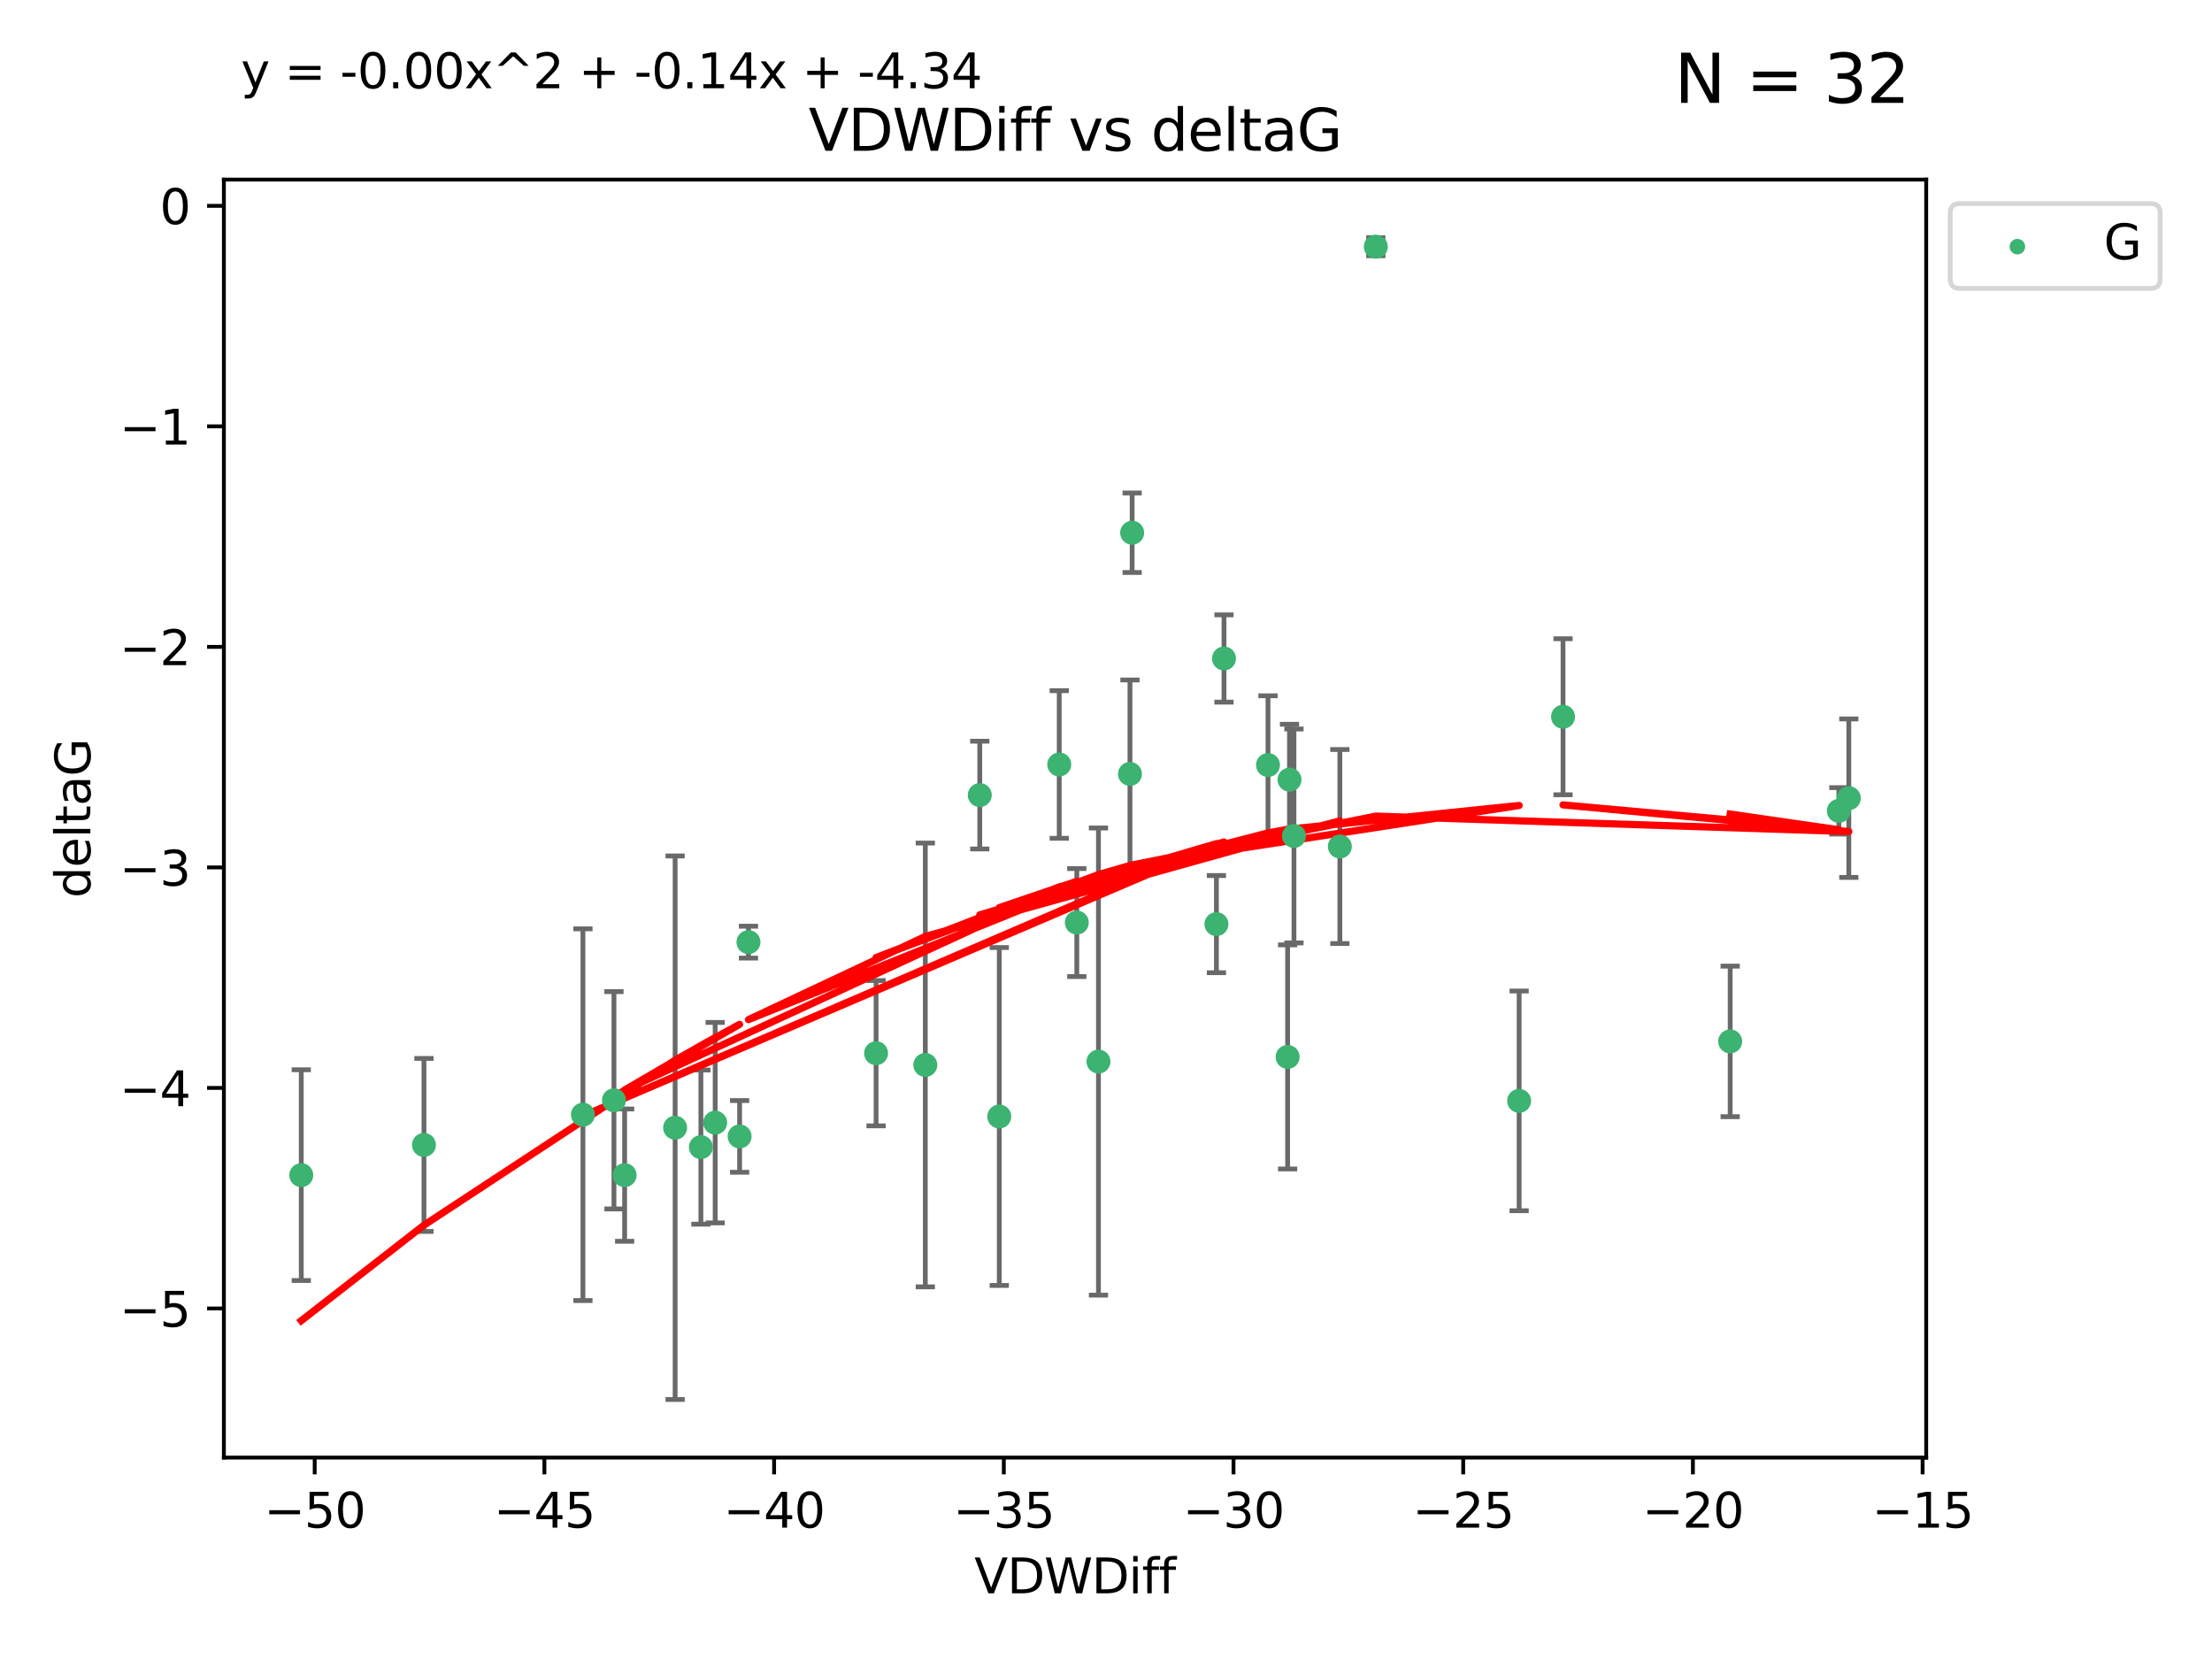 <?xml version="1.0" encoding="utf-8" standalone="no"?>
<!DOCTYPE svg PUBLIC "-//W3C//DTD SVG 1.1//EN"
  "http://www.w3.org/Graphics/SVG/1.1/DTD/svg11.dtd">
<svg xmlns:xlink="http://www.w3.org/1999/xlink" width="460.8pt" height="345.6pt" viewBox="0 0 460.8 345.6" xmlns="http://www.w3.org/2000/svg" version="1.1">
 <defs>
  <style type="text/css">*{stroke-linejoin: round; stroke-linecap: butt}</style>
 </defs>
 <g id="figure_1">
  <g id="patch_1">
   <path d="M 0 345.6 
L 460.8 345.6 
L 460.8 0 
L 0 0 
z
" style="fill: #ffffff"/>
  </g>
  <g id="axes_1">
   <g id="patch_2">
    <path d="M 46.64 303.64 
L 401.26 303.64 
L 401.26 37.411 
L 46.64 37.411 
z
" style="fill: #ffffff"/>
   </g>
   <g id="PathCollection_1">
    <defs>
     <path id="md0dbd4597b" d="M 0 1.118 
C 0.297 1.118 0.581 1 0.791 0.791 
C 1 0.581 1.118 0.297 1.118 0 
C 1.118 -0.297 1 -0.581 0.791 -0.791 
C 0.581 -1 0.297 -1.118 0 -1.118 
C -0.297 -1.118 -0.581 -1 -0.791 -0.791 
C -1 -0.581 -1.118 -0.297 -1.118 0 
C -1.118 0.297 -1 0.581 -0.791 0.791 
C -0.581 1 -0.297 1.118 0 1.118 
z
" style="stroke: #3cb371"/>
    </defs>
    <g clip-path="url(#p72279ca27c)">
     <use xlink:href="#md0dbd4597b" x="62.759" y="244.801" style="fill: #3cb371; stroke: #3cb371"/>
     <use xlink:href="#md0dbd4597b" x="88.318" y="238.51" style="fill: #3cb371; stroke: #3cb371"/>
     <use xlink:href="#md0dbd4597b" x="140.64" y="234.926" style="fill: #3cb371; stroke: #3cb371"/>
     <use xlink:href="#md0dbd4597b" x="148.983" y="233.872" style="fill: #3cb371; stroke: #3cb371"/>
     <use xlink:href="#md0dbd4597b" x="127.897" y="229.207" style="fill: #3cb371; stroke: #3cb371"/>
     <use xlink:href="#md0dbd4597b" x="154.075" y="236.736" style="fill: #3cb371; stroke: #3cb371"/>
     <use xlink:href="#md0dbd4597b" x="146.008" y="238.966" style="fill: #3cb371; stroke: #3cb371"/>
     <use xlink:href="#md0dbd4597b" x="130.122" y="244.803" style="fill: #3cb371; stroke: #3cb371"/>
     <use xlink:href="#md0dbd4597b" x="224.318" y="192.187" style="fill: #3cb371; stroke: #3cb371"/>
     <use xlink:href="#md0dbd4597b" x="208.168" y="232.587" style="fill: #3cb371; stroke: #3cb371"/>
     <use xlink:href="#md0dbd4597b" x="253.406" y="192.513" style="fill: #3cb371; stroke: #3cb371"/>
     <use xlink:href="#md0dbd4597b" x="121.435" y="232.207" style="fill: #3cb371; stroke: #3cb371"/>
     <use xlink:href="#md0dbd4597b" x="254.98" y="137.174" style="fill: #3cb371; stroke: #3cb371"/>
     <use xlink:href="#md0dbd4597b" x="204.103" y="165.628" style="fill: #3cb371; stroke: #3cb371"/>
     <use xlink:href="#md0dbd4597b" x="279.118" y="176.344" style="fill: #3cb371; stroke: #3cb371"/>
     <use xlink:href="#md0dbd4597b" x="192.76" y="221.848" style="fill: #3cb371; stroke: #3cb371"/>
     <use xlink:href="#md0dbd4597b" x="155.92" y="196.265" style="fill: #3cb371; stroke: #3cb371"/>
     <use xlink:href="#md0dbd4597b" x="235.847" y="110.983" style="fill: #3cb371; stroke: #3cb371"/>
     <use xlink:href="#md0dbd4597b" x="228.83" y="221.145" style="fill: #3cb371; stroke: #3cb371"/>
     <use xlink:href="#md0dbd4597b" x="182.503" y="219.405" style="fill: #3cb371; stroke: #3cb371"/>
     <use xlink:href="#md0dbd4597b" x="220.658" y="159.258" style="fill: #3cb371; stroke: #3cb371"/>
     <use xlink:href="#md0dbd4597b" x="264.146" y="159.368" style="fill: #3cb371; stroke: #3cb371"/>
     <use xlink:href="#md0dbd4597b" x="269.555" y="174.144" style="fill: #3cb371; stroke: #3cb371"/>
     <use xlink:href="#md0dbd4597b" x="268.628" y="162.417" style="fill: #3cb371; stroke: #3cb371"/>
     <use xlink:href="#md0dbd4597b" x="268.236" y="220.179" style="fill: #3cb371; stroke: #3cb371"/>
     <use xlink:href="#md0dbd4597b" x="316.463" y="229.332" style="fill: #3cb371; stroke: #3cb371"/>
     <use xlink:href="#md0dbd4597b" x="235.392" y="161.225" style="fill: #3cb371; stroke: #3cb371"/>
     <use xlink:href="#md0dbd4597b" x="286.605" y="51.392" style="fill: #3cb371; stroke: #3cb371"/>
     <use xlink:href="#md0dbd4597b" x="385.141" y="166.276" style="fill: #3cb371; stroke: #3cb371"/>
     <use xlink:href="#md0dbd4597b" x="325.607" y="149.313" style="fill: #3cb371; stroke: #3cb371"/>
     <use xlink:href="#md0dbd4597b" x="383.065" y="168.916" style="fill: #3cb371; stroke: #3cb371"/>
     <use xlink:href="#md0dbd4597b" x="360.427" y="216.946" style="fill: #3cb371; stroke: #3cb371"/>
    </g>
   </g>
   <g id="matplotlib.axis_1">
    <g id="xtick_1">
     <g id="line2d_1">
      <defs>
       <path id="m454389c5bf" d="M 0 0 
L 0 3.5 
" style="stroke: #000000; stroke-width: 0.8"/>
      </defs>
      <g>
       <use xlink:href="#m454389c5bf" x="65.558" y="303.64" style="stroke: #000000; stroke-width: 0.8"/>
      </g>
     </g>
     <g id="text_1">
      <!-- −50 -->
      <g transform="translate(55.006 318.238)scale(0.1 -0.1)">
       <defs>
        <path id="DejaVuSans-2212" d="M 678 2272 
L 4684 2272 
L 4684 1741 
L 678 1741 
L 678 2272 
z
" transform="scale(0.016)"/>
        <path id="DejaVuSans-35" d="M 691 4666 
L 3169 4666 
L 3169 4134 
L 1269 4134 
L 1269 2991 
Q 1406 3038 1543 3061 
Q 1681 3084 1819 3084 
Q 2600 3084 3056 2656 
Q 3513 2228 3513 1497 
Q 3513 744 3044 326 
Q 2575 -91 1722 -91 
Q 1428 -91 1123 -41 
Q 819 9 494 109 
L 494 744 
Q 775 591 1075 516 
Q 1375 441 1709 441 
Q 2250 441 2565 725 
Q 2881 1009 2881 1497 
Q 2881 1984 2565 2268 
Q 2250 2553 1709 2553 
Q 1456 2553 1204 2497 
Q 953 2441 691 2322 
L 691 4666 
z
" transform="scale(0.016)"/>
        <path id="DejaVuSans-30" d="M 2034 4250 
Q 1547 4250 1301 3770 
Q 1056 3291 1056 2328 
Q 1056 1369 1301 889 
Q 1547 409 2034 409 
Q 2525 409 2770 889 
Q 3016 1369 3016 2328 
Q 3016 3291 2770 3770 
Q 2525 4250 2034 4250 
z
M 2034 4750 
Q 2819 4750 3233 4129 
Q 3647 3509 3647 2328 
Q 3647 1150 3233 529 
Q 2819 -91 2034 -91 
Q 1250 -91 836 529 
Q 422 1150 422 2328 
Q 422 3509 836 4129 
Q 1250 4750 2034 4750 
z
" transform="scale(0.016)"/>
       </defs>
       <use xlink:href="#DejaVuSans-2212"/>
       <use xlink:href="#DejaVuSans-35" x="83.789"/>
       <use xlink:href="#DejaVuSans-30" x="147.412"/>
      </g>
     </g>
    </g>
    <g id="xtick_2">
     <g id="line2d_2">
      <g>
       <use xlink:href="#m454389c5bf" x="113.409" y="303.64" style="stroke: #000000; stroke-width: 0.8"/>
      </g>
     </g>
     <g id="text_2">
      <!-- −45 -->
      <g transform="translate(102.857 318.238)scale(0.1 -0.1)">
       <defs>
        <path id="DejaVuSans-34" d="M 2419 4116 
L 825 1625 
L 2419 1625 
L 2419 4116 
z
M 2253 4666 
L 3047 4666 
L 3047 1625 
L 3713 1625 
L 3713 1100 
L 3047 1100 
L 3047 0 
L 2419 0 
L 2419 1100 
L 313 1100 
L 313 1709 
L 2253 4666 
z
" transform="scale(0.016)"/>
       </defs>
       <use xlink:href="#DejaVuSans-2212"/>
       <use xlink:href="#DejaVuSans-34" x="83.789"/>
       <use xlink:href="#DejaVuSans-35" x="147.412"/>
      </g>
     </g>
    </g>
    <g id="xtick_3">
     <g id="line2d_3">
      <g>
       <use xlink:href="#m454389c5bf" x="161.26" y="303.64" style="stroke: #000000; stroke-width: 0.8"/>
      </g>
     </g>
     <g id="text_3">
      <!-- −40 -->
      <g transform="translate(150.708 318.238)scale(0.1 -0.1)">
       <use xlink:href="#DejaVuSans-2212"/>
       <use xlink:href="#DejaVuSans-34" x="83.789"/>
       <use xlink:href="#DejaVuSans-30" x="147.412"/>
      </g>
     </g>
    </g>
    <g id="xtick_4">
     <g id="line2d_4">
      <g>
       <use xlink:href="#m454389c5bf" x="209.111" y="303.64" style="stroke: #000000; stroke-width: 0.8"/>
      </g>
     </g>
     <g id="text_4">
      <!-- −35 -->
      <g transform="translate(198.559 318.238)scale(0.1 -0.1)">
       <defs>
        <path id="DejaVuSans-33" d="M 2597 2516 
Q 3050 2419 3304 2112 
Q 3559 1806 3559 1356 
Q 3559 666 3084 287 
Q 2609 -91 1734 -91 
Q 1441 -91 1130 -33 
Q 819 25 488 141 
L 488 750 
Q 750 597 1062 519 
Q 1375 441 1716 441 
Q 2309 441 2620 675 
Q 2931 909 2931 1356 
Q 2931 1769 2642 2001 
Q 2353 2234 1838 2234 
L 1294 2234 
L 1294 2753 
L 1863 2753 
Q 2328 2753 2575 2939 
Q 2822 3125 2822 3475 
Q 2822 3834 2567 4026 
Q 2313 4219 1838 4219 
Q 1578 4219 1281 4162 
Q 984 4106 628 3988 
L 628 4550 
Q 988 4650 1302 4700 
Q 1616 4750 1894 4750 
Q 2613 4750 3031 4423 
Q 3450 4097 3450 3541 
Q 3450 3153 3228 2886 
Q 3006 2619 2597 2516 
z
" transform="scale(0.016)"/>
       </defs>
       <use xlink:href="#DejaVuSans-2212"/>
       <use xlink:href="#DejaVuSans-33" x="83.789"/>
       <use xlink:href="#DejaVuSans-35" x="147.412"/>
      </g>
     </g>
    </g>
    <g id="xtick_5">
     <g id="line2d_5">
      <g>
       <use xlink:href="#m454389c5bf" x="256.962" y="303.64" style="stroke: #000000; stroke-width: 0.8"/>
      </g>
     </g>
     <g id="text_5">
      <!-- −30 -->
      <g transform="translate(246.41 318.238)scale(0.1 -0.1)">
       <use xlink:href="#DejaVuSans-2212"/>
       <use xlink:href="#DejaVuSans-33" x="83.789"/>
       <use xlink:href="#DejaVuSans-30" x="147.412"/>
      </g>
     </g>
    </g>
    <g id="xtick_6">
     <g id="line2d_6">
      <g>
       <use xlink:href="#m454389c5bf" x="304.813" y="303.64" style="stroke: #000000; stroke-width: 0.8"/>
      </g>
     </g>
     <g id="text_6">
      <!-- −25 -->
      <g transform="translate(294.261 318.238)scale(0.1 -0.1)">
       <defs>
        <path id="DejaVuSans-32" d="M 1228 531 
L 3431 531 
L 3431 0 
L 469 0 
L 469 531 
Q 828 903 1448 1529 
Q 2069 2156 2228 2338 
Q 2531 2678 2651 2914 
Q 2772 3150 2772 3378 
Q 2772 3750 2511 3984 
Q 2250 4219 1831 4219 
Q 1534 4219 1204 4116 
Q 875 4013 500 3803 
L 500 4441 
Q 881 4594 1212 4672 
Q 1544 4750 1819 4750 
Q 2544 4750 2975 4387 
Q 3406 4025 3406 3419 
Q 3406 3131 3298 2873 
Q 3191 2616 2906 2266 
Q 2828 2175 2409 1742 
Q 1991 1309 1228 531 
z
" transform="scale(0.016)"/>
       </defs>
       <use xlink:href="#DejaVuSans-2212"/>
       <use xlink:href="#DejaVuSans-32" x="83.789"/>
       <use xlink:href="#DejaVuSans-35" x="147.412"/>
      </g>
     </g>
    </g>
    <g id="xtick_7">
     <g id="line2d_7">
      <g>
       <use xlink:href="#m454389c5bf" x="352.664" y="303.64" style="stroke: #000000; stroke-width: 0.8"/>
      </g>
     </g>
     <g id="text_7">
      <!-- −20 -->
      <g transform="translate(342.112 318.238)scale(0.1 -0.1)">
       <use xlink:href="#DejaVuSans-2212"/>
       <use xlink:href="#DejaVuSans-32" x="83.789"/>
       <use xlink:href="#DejaVuSans-30" x="147.412"/>
      </g>
     </g>
    </g>
    <g id="xtick_8">
     <g id="line2d_8">
      <g>
       <use xlink:href="#m454389c5bf" x="400.515" y="303.64" style="stroke: #000000; stroke-width: 0.8"/>
      </g>
     </g>
     <g id="text_8">
      <!-- −15 -->
      <g transform="translate(389.963 318.238)scale(0.1 -0.1)">
       <defs>
        <path id="DejaVuSans-31" d="M 794 531 
L 1825 531 
L 1825 4091 
L 703 3866 
L 703 4441 
L 1819 4666 
L 2450 4666 
L 2450 531 
L 3481 531 
L 3481 0 
L 794 0 
L 794 531 
z
" transform="scale(0.016)"/>
       </defs>
       <use xlink:href="#DejaVuSans-2212"/>
       <use xlink:href="#DejaVuSans-31" x="83.789"/>
       <use xlink:href="#DejaVuSans-35" x="147.412"/>
      </g>
     </g>
    </g>
    <g id="text_9">
     <!-- VDWDiff -->
     <g transform="translate(202.977 331.917)scale(0.1 -0.1)">
      <defs>
       <path id="DejaVuSans-56" d="M 1831 0 
L 50 4666 
L 709 4666 
L 2188 738 
L 3669 4666 
L 4325 4666 
L 2547 0 
L 1831 0 
z
" transform="scale(0.016)"/>
       <path id="DejaVuSans-44" d="M 1259 4147 
L 1259 519 
L 2022 519 
Q 2988 519 3436 956 
Q 3884 1394 3884 2338 
Q 3884 3275 3436 3711 
Q 2988 4147 2022 4147 
L 1259 4147 
z
M 628 4666 
L 1925 4666 
Q 3281 4666 3915 4102 
Q 4550 3538 4550 2338 
Q 4550 1131 3912 565 
Q 3275 0 1925 0 
L 628 0 
L 628 4666 
z
" transform="scale(0.016)"/>
       <path id="DejaVuSans-57" d="M 213 4666 
L 850 4666 
L 1831 722 
L 2809 4666 
L 3519 4666 
L 4500 722 
L 5478 4666 
L 6119 4666 
L 4947 0 
L 4153 0 
L 3169 4050 
L 2175 0 
L 1381 0 
L 213 4666 
z
" transform="scale(0.016)"/>
       <path id="DejaVuSans-69" d="M 603 3500 
L 1178 3500 
L 1178 0 
L 603 0 
L 603 3500 
z
M 603 4863 
L 1178 4863 
L 1178 4134 
L 603 4134 
L 603 4863 
z
" transform="scale(0.016)"/>
       <path id="DejaVuSans-66" d="M 2375 4863 
L 2375 4384 
L 1825 4384 
Q 1516 4384 1395 4259 
Q 1275 4134 1275 3809 
L 1275 3500 
L 2222 3500 
L 2222 3053 
L 1275 3053 
L 1275 0 
L 697 0 
L 697 3053 
L 147 3053 
L 147 3500 
L 697 3500 
L 697 3744 
Q 697 4328 969 4595 
Q 1241 4863 1831 4863 
L 2375 4863 
z
" transform="scale(0.016)"/>
      </defs>
      <use xlink:href="#DejaVuSans-56"/>
      <use xlink:href="#DejaVuSans-44" x="68.408"/>
      <use xlink:href="#DejaVuSans-57" x="145.41"/>
      <use xlink:href="#DejaVuSans-44" x="244.287"/>
      <use xlink:href="#DejaVuSans-69" x="321.289"/>
      <use xlink:href="#DejaVuSans-66" x="349.072"/>
      <use xlink:href="#DejaVuSans-66" x="384.277"/>
     </g>
    </g>
   </g>
   <g id="matplotlib.axis_2">
    <g id="ytick_1">
     <g id="line2d_9">
      <defs>
       <path id="m880ad19497" d="M 0 0 
L -3.5 0 
" style="stroke: #000000; stroke-width: 0.8"/>
      </defs>
      <g>
       <use xlink:href="#m880ad19497" x="46.64" y="272.58" style="stroke: #000000; stroke-width: 0.8"/>
      </g>
     </g>
     <g id="text_10">
      <!-- −5 -->
      <g transform="translate(24.898 276.379)scale(0.1 -0.1)">
       <use xlink:href="#DejaVuSans-2212"/>
       <use xlink:href="#DejaVuSans-35" x="83.789"/>
      </g>
     </g>
    </g>
    <g id="ytick_2">
     <g id="line2d_10">
      <g>
       <use xlink:href="#m880ad19497" x="46.64" y="226.639" style="stroke: #000000; stroke-width: 0.8"/>
      </g>
     </g>
     <g id="text_11">
      <!-- −4 -->
      <g transform="translate(24.898 230.438)scale(0.1 -0.1)">
       <use xlink:href="#DejaVuSans-2212"/>
       <use xlink:href="#DejaVuSans-34" x="83.789"/>
      </g>
     </g>
    </g>
    <g id="ytick_3">
     <g id="line2d_11">
      <g>
       <use xlink:href="#m880ad19497" x="46.64" y="180.698" style="stroke: #000000; stroke-width: 0.8"/>
      </g>
     </g>
     <g id="text_12">
      <!-- −3 -->
      <g transform="translate(24.898 184.498)scale(0.1 -0.1)">
       <use xlink:href="#DejaVuSans-2212"/>
       <use xlink:href="#DejaVuSans-33" x="83.789"/>
      </g>
     </g>
    </g>
    <g id="ytick_4">
     <g id="line2d_12">
      <g>
       <use xlink:href="#m880ad19497" x="46.64" y="134.758" style="stroke: #000000; stroke-width: 0.8"/>
      </g>
     </g>
     <g id="text_13">
      <!-- −2 -->
      <g transform="translate(24.898 138.557)scale(0.1 -0.1)">
       <use xlink:href="#DejaVuSans-2212"/>
       <use xlink:href="#DejaVuSans-32" x="83.789"/>
      </g>
     </g>
    </g>
    <g id="ytick_5">
     <g id="line2d_13">
      <g>
       <use xlink:href="#m880ad19497" x="46.64" y="88.817" style="stroke: #000000; stroke-width: 0.8"/>
      </g>
     </g>
     <g id="text_14">
      <!-- −1 -->
      <g transform="translate(24.898 92.616)scale(0.1 -0.1)">
       <use xlink:href="#DejaVuSans-2212"/>
       <use xlink:href="#DejaVuSans-31" x="83.789"/>
      </g>
     </g>
    </g>
    <g id="ytick_6">
     <g id="line2d_14">
      <g>
       <use xlink:href="#m880ad19497" x="46.64" y="42.876" style="stroke: #000000; stroke-width: 0.8"/>
      </g>
     </g>
     <g id="text_15">
      <!-- 0 -->
      <g transform="translate(33.278 46.676)scale(0.1 -0.1)">
       <use xlink:href="#DejaVuSans-30"/>
      </g>
     </g>
    </g>
    <g id="text_16">
     <!-- deltaG -->
     <g transform="translate(18.818 187.064)rotate(-90)scale(0.1 -0.1)">
      <defs>
       <path id="DejaVuSans-64" d="M 2906 2969 
L 2906 4863 
L 3481 4863 
L 3481 0 
L 2906 0 
L 2906 525 
Q 2725 213 2448 61 
Q 2172 -91 1784 -91 
Q 1150 -91 751 415 
Q 353 922 353 1747 
Q 353 2572 751 3078 
Q 1150 3584 1784 3584 
Q 2172 3584 2448 3432 
Q 2725 3281 2906 2969 
z
M 947 1747 
Q 947 1113 1208 752 
Q 1469 391 1925 391 
Q 2381 391 2643 752 
Q 2906 1113 2906 1747 
Q 2906 2381 2643 2742 
Q 2381 3103 1925 3103 
Q 1469 3103 1208 2742 
Q 947 2381 947 1747 
z
" transform="scale(0.016)"/>
       <path id="DejaVuSans-65" d="M 3597 1894 
L 3597 1613 
L 953 1613 
Q 991 1019 1311 708 
Q 1631 397 2203 397 
Q 2534 397 2845 478 
Q 3156 559 3463 722 
L 3463 178 
Q 3153 47 2828 -22 
Q 2503 -91 2169 -91 
Q 1331 -91 842 396 
Q 353 884 353 1716 
Q 353 2575 817 3079 
Q 1281 3584 2069 3584 
Q 2775 3584 3186 3129 
Q 3597 2675 3597 1894 
z
M 3022 2063 
Q 3016 2534 2758 2815 
Q 2500 3097 2075 3097 
Q 1594 3097 1305 2825 
Q 1016 2553 972 2059 
L 3022 2063 
z
" transform="scale(0.016)"/>
       <path id="DejaVuSans-6c" d="M 603 4863 
L 1178 4863 
L 1178 0 
L 603 0 
L 603 4863 
z
" transform="scale(0.016)"/>
       <path id="DejaVuSans-74" d="M 1172 4494 
L 1172 3500 
L 2356 3500 
L 2356 3053 
L 1172 3053 
L 1172 1153 
Q 1172 725 1289 603 
Q 1406 481 1766 481 
L 2356 481 
L 2356 0 
L 1766 0 
Q 1100 0 847 248 
Q 594 497 594 1153 
L 594 3053 
L 172 3053 
L 172 3500 
L 594 3500 
L 594 4494 
L 1172 4494 
z
" transform="scale(0.016)"/>
       <path id="DejaVuSans-61" d="M 2194 1759 
Q 1497 1759 1228 1600 
Q 959 1441 959 1056 
Q 959 750 1161 570 
Q 1363 391 1709 391 
Q 2188 391 2477 730 
Q 2766 1069 2766 1631 
L 2766 1759 
L 2194 1759 
z
M 3341 1997 
L 3341 0 
L 2766 0 
L 2766 531 
Q 2569 213 2275 61 
Q 1981 -91 1556 -91 
Q 1019 -91 701 211 
Q 384 513 384 1019 
Q 384 1609 779 1909 
Q 1175 2209 1959 2209 
L 2766 2209 
L 2766 2266 
Q 2766 2663 2505 2880 
Q 2244 3097 1772 3097 
Q 1472 3097 1187 3025 
Q 903 2953 641 2809 
L 641 3341 
Q 956 3463 1253 3523 
Q 1550 3584 1831 3584 
Q 2591 3584 2966 3190 
Q 3341 2797 3341 1997 
z
" transform="scale(0.016)"/>
       <path id="DejaVuSans-47" d="M 3809 666 
L 3809 1919 
L 2778 1919 
L 2778 2438 
L 4434 2438 
L 4434 434 
Q 4069 175 3628 42 
Q 3188 -91 2688 -91 
Q 1594 -91 976 548 
Q 359 1188 359 2328 
Q 359 3472 976 4111 
Q 1594 4750 2688 4750 
Q 3144 4750 3555 4637 
Q 3966 4525 4313 4306 
L 4313 3634 
Q 3963 3931 3569 4081 
Q 3175 4231 2741 4231 
Q 1884 4231 1454 3753 
Q 1025 3275 1025 2328 
Q 1025 1384 1454 906 
Q 1884 428 2741 428 
Q 3075 428 3337 486 
Q 3600 544 3809 666 
z
" transform="scale(0.016)"/>
      </defs>
      <use xlink:href="#DejaVuSans-64"/>
      <use xlink:href="#DejaVuSans-65" x="63.477"/>
      <use xlink:href="#DejaVuSans-6c" x="125"/>
      <use xlink:href="#DejaVuSans-74" x="152.783"/>
      <use xlink:href="#DejaVuSans-61" x="191.992"/>
      <use xlink:href="#DejaVuSans-47" x="253.271"/>
     </g>
    </g>
   </g>
   <g id="LineCollection_1">
    <path d="M 62.759 266.756 
L 62.759 222.846 
" clip-path="url(#p72279ca27c)" style="fill: none; stroke: #696969"/>
    <path d="M 88.318 256.53 
L 88.318 220.491 
" clip-path="url(#p72279ca27c)" style="fill: none; stroke: #696969"/>
    <path d="M 140.64 291.539 
L 140.64 178.313 
" clip-path="url(#p72279ca27c)" style="fill: none; stroke: #696969"/>
    <path d="M 148.983 254.752 
L 148.983 212.992 
" clip-path="url(#p72279ca27c)" style="fill: none; stroke: #696969"/>
    <path d="M 127.897 251.842 
L 127.897 206.572 
" clip-path="url(#p72279ca27c)" style="fill: none; stroke: #696969"/>
    <path d="M 154.075 244.208 
L 154.075 229.264 
" clip-path="url(#p72279ca27c)" style="fill: none; stroke: #696969"/>
    <path d="M 146.008 255.018 
L 146.008 222.914 
" clip-path="url(#p72279ca27c)" style="fill: none; stroke: #696969"/>
    <path d="M 130.122 258.582 
L 130.122 231.024 
" clip-path="url(#p72279ca27c)" style="fill: none; stroke: #696969"/>
    <path d="M 224.318 203.432 
L 224.318 180.942 
" clip-path="url(#p72279ca27c)" style="fill: none; stroke: #696969"/>
    <path d="M 208.168 267.782 
L 208.168 197.392 
" clip-path="url(#p72279ca27c)" style="fill: none; stroke: #696969"/>
    <path d="M 253.406 202.633 
L 253.406 182.392 
" clip-path="url(#p72279ca27c)" style="fill: none; stroke: #696969"/>
    <path d="M 121.435 270.925 
L 121.435 193.49 
" clip-path="url(#p72279ca27c)" style="fill: none; stroke: #696969"/>
    <path d="M 254.98 146.264 
L 254.98 128.083 
" clip-path="url(#p72279ca27c)" style="fill: none; stroke: #696969"/>
    <path d="M 204.103 176.852 
L 204.103 154.404 
" clip-path="url(#p72279ca27c)" style="fill: none; stroke: #696969"/>
    <path d="M 279.118 196.549 
L 279.118 156.139 
" clip-path="url(#p72279ca27c)" style="fill: none; stroke: #696969"/>
    <path d="M 192.76 268.073 
L 192.76 175.623 
" clip-path="url(#p72279ca27c)" style="fill: none; stroke: #696969"/>
    <path d="M 155.92 199.585 
L 155.92 192.945 
" clip-path="url(#p72279ca27c)" style="fill: none; stroke: #696969"/>
    <path d="M 235.847 119.265 
L 235.847 102.7 
" clip-path="url(#p72279ca27c)" style="fill: none; stroke: #696969"/>
    <path d="M 228.83 269.803 
L 228.83 172.488 
" clip-path="url(#p72279ca27c)" style="fill: none; stroke: #696969"/>
    <path d="M 182.503 234.537 
L 182.503 204.273 
" clip-path="url(#p72279ca27c)" style="fill: none; stroke: #696969"/>
    <path d="M 220.658 174.634 
L 220.658 143.881 
" clip-path="url(#p72279ca27c)" style="fill: none; stroke: #696969"/>
    <path d="M 264.146 173.789 
L 264.146 144.947 
" clip-path="url(#p72279ca27c)" style="fill: none; stroke: #696969"/>
    <path d="M 269.555 196.426 
L 269.555 151.862 
" clip-path="url(#p72279ca27c)" style="fill: none; stroke: #696969"/>
    <path d="M 268.628 173.959 
L 268.628 150.875 
" clip-path="url(#p72279ca27c)" style="fill: none; stroke: #696969"/>
    <path d="M 268.236 243.521 
L 268.236 196.837 
" clip-path="url(#p72279ca27c)" style="fill: none; stroke: #696969"/>
    <path d="M 316.463 252.215 
L 316.463 206.448 
" clip-path="url(#p72279ca27c)" style="fill: none; stroke: #696969"/>
    <path d="M 235.392 180.799 
L 235.392 141.651 
" clip-path="url(#p72279ca27c)" style="fill: none; stroke: #696969"/>
    <path d="M 286.605 53.271 
L 286.605 49.513 
" clip-path="url(#p72279ca27c)" style="fill: none; stroke: #696969"/>
    <path d="M 385.141 182.785 
L 385.141 149.766 
" clip-path="url(#p72279ca27c)" style="fill: none; stroke: #696969"/>
    <path d="M 325.607 165.563 
L 325.607 133.062 
" clip-path="url(#p72279ca27c)" style="fill: none; stroke: #696969"/>
    <path d="M 383.065 173.755 
L 383.065 164.078 
" clip-path="url(#p72279ca27c)" style="fill: none; stroke: #696969"/>
    <path d="M 360.427 232.625 
L 360.427 201.266 
" clip-path="url(#p72279ca27c)" style="fill: none; stroke: #696969"/>
   </g>
   <g id="line2d_15">
    <defs>
     <path id="ma3430cb677" d="M 2 0 
L -2 -0 
" style="stroke: #696969"/>
    </defs>
    <g clip-path="url(#p72279ca27c)">
     <use xlink:href="#ma3430cb677" x="62.759" y="266.756" style="fill: #696969; stroke: #696969"/>
     <use xlink:href="#ma3430cb677" x="88.318" y="256.53" style="fill: #696969; stroke: #696969"/>
     <use xlink:href="#ma3430cb677" x="140.64" y="291.539" style="fill: #696969; stroke: #696969"/>
     <use xlink:href="#ma3430cb677" x="148.983" y="254.752" style="fill: #696969; stroke: #696969"/>
     <use xlink:href="#ma3430cb677" x="127.897" y="251.842" style="fill: #696969; stroke: #696969"/>
     <use xlink:href="#ma3430cb677" x="154.075" y="244.208" style="fill: #696969; stroke: #696969"/>
     <use xlink:href="#ma3430cb677" x="146.008" y="255.018" style="fill: #696969; stroke: #696969"/>
     <use xlink:href="#ma3430cb677" x="130.122" y="258.582" style="fill: #696969; stroke: #696969"/>
     <use xlink:href="#ma3430cb677" x="224.318" y="203.432" style="fill: #696969; stroke: #696969"/>
     <use xlink:href="#ma3430cb677" x="208.168" y="267.782" style="fill: #696969; stroke: #696969"/>
     <use xlink:href="#ma3430cb677" x="253.406" y="202.633" style="fill: #696969; stroke: #696969"/>
     <use xlink:href="#ma3430cb677" x="121.435" y="270.925" style="fill: #696969; stroke: #696969"/>
     <use xlink:href="#ma3430cb677" x="254.98" y="146.264" style="fill: #696969; stroke: #696969"/>
     <use xlink:href="#ma3430cb677" x="204.103" y="176.852" style="fill: #696969; stroke: #696969"/>
     <use xlink:href="#ma3430cb677" x="279.118" y="196.549" style="fill: #696969; stroke: #696969"/>
     <use xlink:href="#ma3430cb677" x="192.76" y="268.073" style="fill: #696969; stroke: #696969"/>
     <use xlink:href="#ma3430cb677" x="155.92" y="199.585" style="fill: #696969; stroke: #696969"/>
     <use xlink:href="#ma3430cb677" x="235.847" y="119.265" style="fill: #696969; stroke: #696969"/>
     <use xlink:href="#ma3430cb677" x="228.83" y="269.803" style="fill: #696969; stroke: #696969"/>
     <use xlink:href="#ma3430cb677" x="182.503" y="234.537" style="fill: #696969; stroke: #696969"/>
     <use xlink:href="#ma3430cb677" x="220.658" y="174.634" style="fill: #696969; stroke: #696969"/>
     <use xlink:href="#ma3430cb677" x="264.146" y="173.789" style="fill: #696969; stroke: #696969"/>
     <use xlink:href="#ma3430cb677" x="269.555" y="196.426" style="fill: #696969; stroke: #696969"/>
     <use xlink:href="#ma3430cb677" x="268.628" y="173.959" style="fill: #696969; stroke: #696969"/>
     <use xlink:href="#ma3430cb677" x="268.236" y="243.521" style="fill: #696969; stroke: #696969"/>
     <use xlink:href="#ma3430cb677" x="316.463" y="252.215" style="fill: #696969; stroke: #696969"/>
     <use xlink:href="#ma3430cb677" x="235.392" y="180.799" style="fill: #696969; stroke: #696969"/>
     <use xlink:href="#ma3430cb677" x="286.605" y="53.271" style="fill: #696969; stroke: #696969"/>
     <use xlink:href="#ma3430cb677" x="385.141" y="182.785" style="fill: #696969; stroke: #696969"/>
     <use xlink:href="#ma3430cb677" x="325.607" y="165.563" style="fill: #696969; stroke: #696969"/>
     <use xlink:href="#ma3430cb677" x="383.065" y="173.755" style="fill: #696969; stroke: #696969"/>
     <use xlink:href="#ma3430cb677" x="360.427" y="232.625" style="fill: #696969; stroke: #696969"/>
    </g>
   </g>
   <g id="line2d_16">
    <g clip-path="url(#p72279ca27c)">
     <use xlink:href="#ma3430cb677" x="62.759" y="222.846" style="fill: #696969; stroke: #696969"/>
     <use xlink:href="#ma3430cb677" x="88.318" y="220.491" style="fill: #696969; stroke: #696969"/>
     <use xlink:href="#ma3430cb677" x="140.64" y="178.313" style="fill: #696969; stroke: #696969"/>
     <use xlink:href="#ma3430cb677" x="148.983" y="212.992" style="fill: #696969; stroke: #696969"/>
     <use xlink:href="#ma3430cb677" x="127.897" y="206.572" style="fill: #696969; stroke: #696969"/>
     <use xlink:href="#ma3430cb677" x="154.075" y="229.264" style="fill: #696969; stroke: #696969"/>
     <use xlink:href="#ma3430cb677" x="146.008" y="222.914" style="fill: #696969; stroke: #696969"/>
     <use xlink:href="#ma3430cb677" x="130.122" y="231.024" style="fill: #696969; stroke: #696969"/>
     <use xlink:href="#ma3430cb677" x="224.318" y="180.942" style="fill: #696969; stroke: #696969"/>
     <use xlink:href="#ma3430cb677" x="208.168" y="197.392" style="fill: #696969; stroke: #696969"/>
     <use xlink:href="#ma3430cb677" x="253.406" y="182.392" style="fill: #696969; stroke: #696969"/>
     <use xlink:href="#ma3430cb677" x="121.435" y="193.49" style="fill: #696969; stroke: #696969"/>
     <use xlink:href="#ma3430cb677" x="254.98" y="128.083" style="fill: #696969; stroke: #696969"/>
     <use xlink:href="#ma3430cb677" x="204.103" y="154.404" style="fill: #696969; stroke: #696969"/>
     <use xlink:href="#ma3430cb677" x="279.118" y="156.139" style="fill: #696969; stroke: #696969"/>
     <use xlink:href="#ma3430cb677" x="192.76" y="175.623" style="fill: #696969; stroke: #696969"/>
     <use xlink:href="#ma3430cb677" x="155.92" y="192.945" style="fill: #696969; stroke: #696969"/>
     <use xlink:href="#ma3430cb677" x="235.847" y="102.7" style="fill: #696969; stroke: #696969"/>
     <use xlink:href="#ma3430cb677" x="228.83" y="172.488" style="fill: #696969; stroke: #696969"/>
     <use xlink:href="#ma3430cb677" x="182.503" y="204.273" style="fill: #696969; stroke: #696969"/>
     <use xlink:href="#ma3430cb677" x="220.658" y="143.881" style="fill: #696969; stroke: #696969"/>
     <use xlink:href="#ma3430cb677" x="264.146" y="144.947" style="fill: #696969; stroke: #696969"/>
     <use xlink:href="#ma3430cb677" x="269.555" y="151.862" style="fill: #696969; stroke: #696969"/>
     <use xlink:href="#ma3430cb677" x="268.628" y="150.875" style="fill: #696969; stroke: #696969"/>
     <use xlink:href="#ma3430cb677" x="268.236" y="196.837" style="fill: #696969; stroke: #696969"/>
     <use xlink:href="#ma3430cb677" x="316.463" y="206.448" style="fill: #696969; stroke: #696969"/>
     <use xlink:href="#ma3430cb677" x="235.392" y="141.651" style="fill: #696969; stroke: #696969"/>
     <use xlink:href="#ma3430cb677" x="286.605" y="49.513" style="fill: #696969; stroke: #696969"/>
     <use xlink:href="#ma3430cb677" x="385.141" y="149.766" style="fill: #696969; stroke: #696969"/>
     <use xlink:href="#ma3430cb677" x="325.607" y="133.062" style="fill: #696969; stroke: #696969"/>
     <use xlink:href="#ma3430cb677" x="383.065" y="164.078" style="fill: #696969; stroke: #696969"/>
     <use xlink:href="#ma3430cb677" x="360.427" y="201.266" style="fill: #696969; stroke: #696969"/>
    </g>
   </g>
   <g id="line2d_17">
    <path d="M 62.759 275.122 
L 88.318 255.225 
L 140.64 220.842 
L 148.983 216.148 
L 127.897 228.43 
L 154.075 213.389 
L 146.008 217.797 
L 130.122 227.069 
L 224.318 183.583 
L 208.168 189.075 
L 253.406 175.742 
L 121.435 232.471 
L 254.98 175.392 
L 204.103 190.585 
L 279.118 171.005 
L 192.76 195.072 
L 155.92 212.41 
L 235.847 180.16 
L 228.83 182.194 
L 182.503 199.475 
L 220.658 184.757 
L 264.146 173.513 
L 269.555 172.526 
L 268.628 172.689 
L 268.236 172.758 
L 316.463 167.795 
L 235.392 180.287 
L 286.605 170.013 
L 385.141 173.235 
L 325.607 167.671 
L 383.065 172.855 
L 360.427 169.585 
" clip-path="url(#p72279ca27c)" style="fill: none; stroke: #ff0000; stroke-width: 1.5; stroke-linecap: square"/>
   </g>
   <g id="line2d_18">
    <defs>
     <path id="m7ee27be8f9" d="M 0 2 
C 0.53 2 1.039 1.789 1.414 1.414 
C 1.789 1.039 2 0.53 2 0 
C 2 -0.53 1.789 -1.039 1.414 -1.414 
C 1.039 -1.789 0.53 -2 0 -2 
C -0.53 -2 -1.039 -1.789 -1.414 -1.414 
C -1.789 -1.039 -2 -0.53 -2 0 
C -2 0.53 -1.789 1.039 -1.414 1.414 
C -1.039 1.789 -0.53 2 0 2 
z
" style="stroke: #3cb371"/>
    </defs>
    <g clip-path="url(#p72279ca27c)">
     <use xlink:href="#m7ee27be8f9" x="62.759" y="244.801" style="fill: #3cb371; stroke: #3cb371"/>
     <use xlink:href="#m7ee27be8f9" x="88.318" y="238.51" style="fill: #3cb371; stroke: #3cb371"/>
     <use xlink:href="#m7ee27be8f9" x="140.64" y="234.926" style="fill: #3cb371; stroke: #3cb371"/>
     <use xlink:href="#m7ee27be8f9" x="148.983" y="233.872" style="fill: #3cb371; stroke: #3cb371"/>
     <use xlink:href="#m7ee27be8f9" x="127.897" y="229.207" style="fill: #3cb371; stroke: #3cb371"/>
     <use xlink:href="#m7ee27be8f9" x="154.075" y="236.736" style="fill: #3cb371; stroke: #3cb371"/>
     <use xlink:href="#m7ee27be8f9" x="146.008" y="238.966" style="fill: #3cb371; stroke: #3cb371"/>
     <use xlink:href="#m7ee27be8f9" x="130.122" y="244.803" style="fill: #3cb371; stroke: #3cb371"/>
     <use xlink:href="#m7ee27be8f9" x="224.318" y="192.187" style="fill: #3cb371; stroke: #3cb371"/>
     <use xlink:href="#m7ee27be8f9" x="208.168" y="232.587" style="fill: #3cb371; stroke: #3cb371"/>
     <use xlink:href="#m7ee27be8f9" x="253.406" y="192.513" style="fill: #3cb371; stroke: #3cb371"/>
     <use xlink:href="#m7ee27be8f9" x="121.435" y="232.207" style="fill: #3cb371; stroke: #3cb371"/>
     <use xlink:href="#m7ee27be8f9" x="254.98" y="137.174" style="fill: #3cb371; stroke: #3cb371"/>
     <use xlink:href="#m7ee27be8f9" x="204.103" y="165.628" style="fill: #3cb371; stroke: #3cb371"/>
     <use xlink:href="#m7ee27be8f9" x="279.118" y="176.344" style="fill: #3cb371; stroke: #3cb371"/>
     <use xlink:href="#m7ee27be8f9" x="192.76" y="221.848" style="fill: #3cb371; stroke: #3cb371"/>
     <use xlink:href="#m7ee27be8f9" x="155.92" y="196.265" style="fill: #3cb371; stroke: #3cb371"/>
     <use xlink:href="#m7ee27be8f9" x="235.847" y="110.983" style="fill: #3cb371; stroke: #3cb371"/>
     <use xlink:href="#m7ee27be8f9" x="228.83" y="221.145" style="fill: #3cb371; stroke: #3cb371"/>
     <use xlink:href="#m7ee27be8f9" x="182.503" y="219.405" style="fill: #3cb371; stroke: #3cb371"/>
     <use xlink:href="#m7ee27be8f9" x="220.658" y="159.258" style="fill: #3cb371; stroke: #3cb371"/>
     <use xlink:href="#m7ee27be8f9" x="264.146" y="159.368" style="fill: #3cb371; stroke: #3cb371"/>
     <use xlink:href="#m7ee27be8f9" x="269.555" y="174.144" style="fill: #3cb371; stroke: #3cb371"/>
     <use xlink:href="#m7ee27be8f9" x="268.628" y="162.417" style="fill: #3cb371; stroke: #3cb371"/>
     <use xlink:href="#m7ee27be8f9" x="268.236" y="220.179" style="fill: #3cb371; stroke: #3cb371"/>
     <use xlink:href="#m7ee27be8f9" x="316.463" y="229.332" style="fill: #3cb371; stroke: #3cb371"/>
     <use xlink:href="#m7ee27be8f9" x="235.392" y="161.225" style="fill: #3cb371; stroke: #3cb371"/>
     <use xlink:href="#m7ee27be8f9" x="286.605" y="51.392" style="fill: #3cb371; stroke: #3cb371"/>
     <use xlink:href="#m7ee27be8f9" x="385.141" y="166.276" style="fill: #3cb371; stroke: #3cb371"/>
     <use xlink:href="#m7ee27be8f9" x="325.607" y="149.313" style="fill: #3cb371; stroke: #3cb371"/>
     <use xlink:href="#m7ee27be8f9" x="383.065" y="168.916" style="fill: #3cb371; stroke: #3cb371"/>
     <use xlink:href="#m7ee27be8f9" x="360.427" y="216.946" style="fill: #3cb371; stroke: #3cb371"/>
    </g>
   </g>
   <g id="patch_3">
    <path d="M 46.64 303.64 
L 46.64 37.411 
" style="fill: none; stroke: #000000; stroke-width: 0.8; stroke-linejoin: miter; stroke-linecap: square"/>
   </g>
   <g id="patch_4">
    <path d="M 401.26 303.64 
L 401.26 37.411 
" style="fill: none; stroke: #000000; stroke-width: 0.8; stroke-linejoin: miter; stroke-linecap: square"/>
   </g>
   <g id="patch_5">
    <path d="M 46.64 303.64 
L 401.26 303.64 
" style="fill: none; stroke: #000000; stroke-width: 0.8; stroke-linejoin: miter; stroke-linecap: square"/>
   </g>
   <g id="patch_6">
    <path d="M 46.64 37.411 
L 401.26 37.411 
" style="fill: none; stroke: #000000; stroke-width: 0.8; stroke-linejoin: miter; stroke-linecap: square"/>
   </g>
   <g id="text_17">
    <!-- N = 32 -->
    <g transform="translate(348.795 21.426)scale(0.14 -0.14)">
     <defs>
      <path id="DejaVuSans-4e" d="M 628 4666 
L 1478 4666 
L 3547 763 
L 3547 4666 
L 4159 4666 
L 4159 0 
L 3309 0 
L 1241 3903 
L 1241 0 
L 628 0 
L 628 4666 
z
" transform="scale(0.016)"/>
      <path id="DejaVuSans-20" transform="scale(0.016)"/>
      <path id="DejaVuSans-3d" d="M 678 2906 
L 4684 2906 
L 4684 2381 
L 678 2381 
L 678 2906 
z
M 678 1631 
L 4684 1631 
L 4684 1100 
L 678 1100 
L 678 1631 
z
" transform="scale(0.016)"/>
     </defs>
     <use xlink:href="#DejaVuSans-4e"/>
     <use xlink:href="#DejaVuSans-20" x="74.805"/>
     <use xlink:href="#DejaVuSans-3d" x="106.592"/>
     <use xlink:href="#DejaVuSans-20" x="190.381"/>
     <use xlink:href="#DejaVuSans-33" x="222.168"/>
     <use xlink:href="#DejaVuSans-32" x="285.791"/>
    </g>
   </g>
   <g id="text_18">
    <!-- y = -0.00x^2 + -0.14x + -4.34 -->
    <g transform="translate(50.186 18.387)scale(0.1 -0.1)">
     <defs>
      <path id="DejaVuSans-79" d="M 2059 -325 
Q 1816 -950 1584 -1140 
Q 1353 -1331 966 -1331 
L 506 -1331 
L 506 -850 
L 844 -850 
Q 1081 -850 1212 -737 
Q 1344 -625 1503 -206 
L 1606 56 
L 191 3500 
L 800 3500 
L 1894 763 
L 2988 3500 
L 3597 3500 
L 2059 -325 
z
" transform="scale(0.016)"/>
      <path id="DejaVuSans-2d" d="M 313 2009 
L 1997 2009 
L 1997 1497 
L 313 1497 
L 313 2009 
z
" transform="scale(0.016)"/>
      <path id="DejaVuSans-2e" d="M 684 794 
L 1344 794 
L 1344 0 
L 684 0 
L 684 794 
z
" transform="scale(0.016)"/>
      <path id="DejaVuSans-78" d="M 3513 3500 
L 2247 1797 
L 3578 0 
L 2900 0 
L 1881 1375 
L 863 0 
L 184 0 
L 1544 1831 
L 300 3500 
L 978 3500 
L 1906 2253 
L 2834 3500 
L 3513 3500 
z
" transform="scale(0.016)"/>
      <path id="DejaVuSans-5e" d="M 2988 4666 
L 4684 2925 
L 4056 2925 
L 2681 4159 
L 1306 2925 
L 678 2925 
L 2375 4666 
L 2988 4666 
z
" transform="scale(0.016)"/>
      <path id="DejaVuSans-2b" d="M 2944 4013 
L 2944 2272 
L 4684 2272 
L 4684 1741 
L 2944 1741 
L 2944 0 
L 2419 0 
L 2419 1741 
L 678 1741 
L 678 2272 
L 2419 2272 
L 2419 4013 
L 2944 4013 
z
" transform="scale(0.016)"/>
     </defs>
     <use xlink:href="#DejaVuSans-79"/>
     <use xlink:href="#DejaVuSans-20" x="59.18"/>
     <use xlink:href="#DejaVuSans-3d" x="90.967"/>
     <use xlink:href="#DejaVuSans-20" x="174.756"/>
     <use xlink:href="#DejaVuSans-2d" x="206.543"/>
     <use xlink:href="#DejaVuSans-30" x="242.627"/>
     <use xlink:href="#DejaVuSans-2e" x="306.25"/>
     <use xlink:href="#DejaVuSans-30" x="338.037"/>
     <use xlink:href="#DejaVuSans-30" x="401.66"/>
     <use xlink:href="#DejaVuSans-78" x="465.283"/>
     <use xlink:href="#DejaVuSans-5e" x="524.463"/>
     <use xlink:href="#DejaVuSans-32" x="608.252"/>
     <use xlink:href="#DejaVuSans-20" x="671.875"/>
     <use xlink:href="#DejaVuSans-2b" x="703.662"/>
     <use xlink:href="#DejaVuSans-20" x="787.451"/>
     <use xlink:href="#DejaVuSans-2d" x="819.238"/>
     <use xlink:href="#DejaVuSans-30" x="855.322"/>
     <use xlink:href="#DejaVuSans-2e" x="918.945"/>
     <use xlink:href="#DejaVuSans-31" x="950.732"/>
     <use xlink:href="#DejaVuSans-34" x="1014.355"/>
     <use xlink:href="#DejaVuSans-78" x="1077.979"/>
     <use xlink:href="#DejaVuSans-20" x="1137.158"/>
     <use xlink:href="#DejaVuSans-2b" x="1168.945"/>
     <use xlink:href="#DejaVuSans-20" x="1252.734"/>
     <use xlink:href="#DejaVuSans-2d" x="1284.521"/>
     <use xlink:href="#DejaVuSans-34" x="1320.605"/>
     <use xlink:href="#DejaVuSans-2e" x="1384.229"/>
     <use xlink:href="#DejaVuSans-33" x="1416.016"/>
     <use xlink:href="#DejaVuSans-34" x="1479.639"/>
    </g>
   </g>
   <g id="text_19">
    <!-- VDWDiff vs deltaG -->
    <g transform="translate(168.445 31.411)scale(0.12 -0.12)">
     <defs>
      <path id="DejaVuSans-76" d="M 191 3500 
L 800 3500 
L 1894 563 
L 2988 3500 
L 3597 3500 
L 2284 0 
L 1503 0 
L 191 3500 
z
" transform="scale(0.016)"/>
      <path id="DejaVuSans-73" d="M 2834 3397 
L 2834 2853 
Q 2591 2978 2328 3040 
Q 2066 3103 1784 3103 
Q 1356 3103 1142 2972 
Q 928 2841 928 2578 
Q 928 2378 1081 2264 
Q 1234 2150 1697 2047 
L 1894 2003 
Q 2506 1872 2764 1633 
Q 3022 1394 3022 966 
Q 3022 478 2636 193 
Q 2250 -91 1575 -91 
Q 1294 -91 989 -36 
Q 684 19 347 128 
L 347 722 
Q 666 556 975 473 
Q 1284 391 1588 391 
Q 1994 391 2212 530 
Q 2431 669 2431 922 
Q 2431 1156 2273 1281 
Q 2116 1406 1581 1522 
L 1381 1569 
Q 847 1681 609 1914 
Q 372 2147 372 2553 
Q 372 3047 722 3315 
Q 1072 3584 1716 3584 
Q 2034 3584 2315 3537 
Q 2597 3491 2834 3397 
z
" transform="scale(0.016)"/>
     </defs>
     <use xlink:href="#DejaVuSans-56"/>
     <use xlink:href="#DejaVuSans-44" x="68.408"/>
     <use xlink:href="#DejaVuSans-57" x="145.41"/>
     <use xlink:href="#DejaVuSans-44" x="244.287"/>
     <use xlink:href="#DejaVuSans-69" x="321.289"/>
     <use xlink:href="#DejaVuSans-66" x="349.072"/>
     <use xlink:href="#DejaVuSans-66" x="384.277"/>
     <use xlink:href="#DejaVuSans-20" x="419.482"/>
     <use xlink:href="#DejaVuSans-76" x="451.27"/>
     <use xlink:href="#DejaVuSans-73" x="510.449"/>
     <use xlink:href="#DejaVuSans-20" x="562.549"/>
     <use xlink:href="#DejaVuSans-64" x="594.336"/>
     <use xlink:href="#DejaVuSans-65" x="657.812"/>
     <use xlink:href="#DejaVuSans-6c" x="719.336"/>
     <use xlink:href="#DejaVuSans-74" x="747.119"/>
     <use xlink:href="#DejaVuSans-61" x="786.328"/>
     <use xlink:href="#DejaVuSans-47" x="847.607"/>
    </g>
   </g>
   <g id="legend_1">
    <g id="patch_7">
     <path d="M 408.26 60.089 
L 448.008 60.089 
Q 450.008 60.089 450.008 58.089 
L 450.008 44.411 
Q 450.008 42.411 448.008 42.411 
L 408.26 42.411 
Q 406.26 42.411 406.26 44.411 
L 406.26 58.089 
Q 406.26 60.089 408.26 60.089 
z
" style="fill: #ffffff; opacity: 0.8; stroke: #cccccc; stroke-linejoin: miter"/>
    </g>
    <g id="PathCollection_2">
     <g>
      <use xlink:href="#md0dbd4597b" x="420.26" y="51.385" style="fill: #3cb371; stroke: #3cb371"/>
     </g>
    </g>
    <g id="text_20">
     <!-- G -->
     <g transform="translate(438.26 54.01)scale(0.1 -0.1)">
      <use xlink:href="#DejaVuSans-47"/>
     </g>
    </g>
   </g>
  </g>
 </g>
 <defs>
  <clipPath id="p72279ca27c">
   <rect x="46.64" y="37.411" width="354.62" height="266.229"/>
  </clipPath>
 </defs>
</svg>
